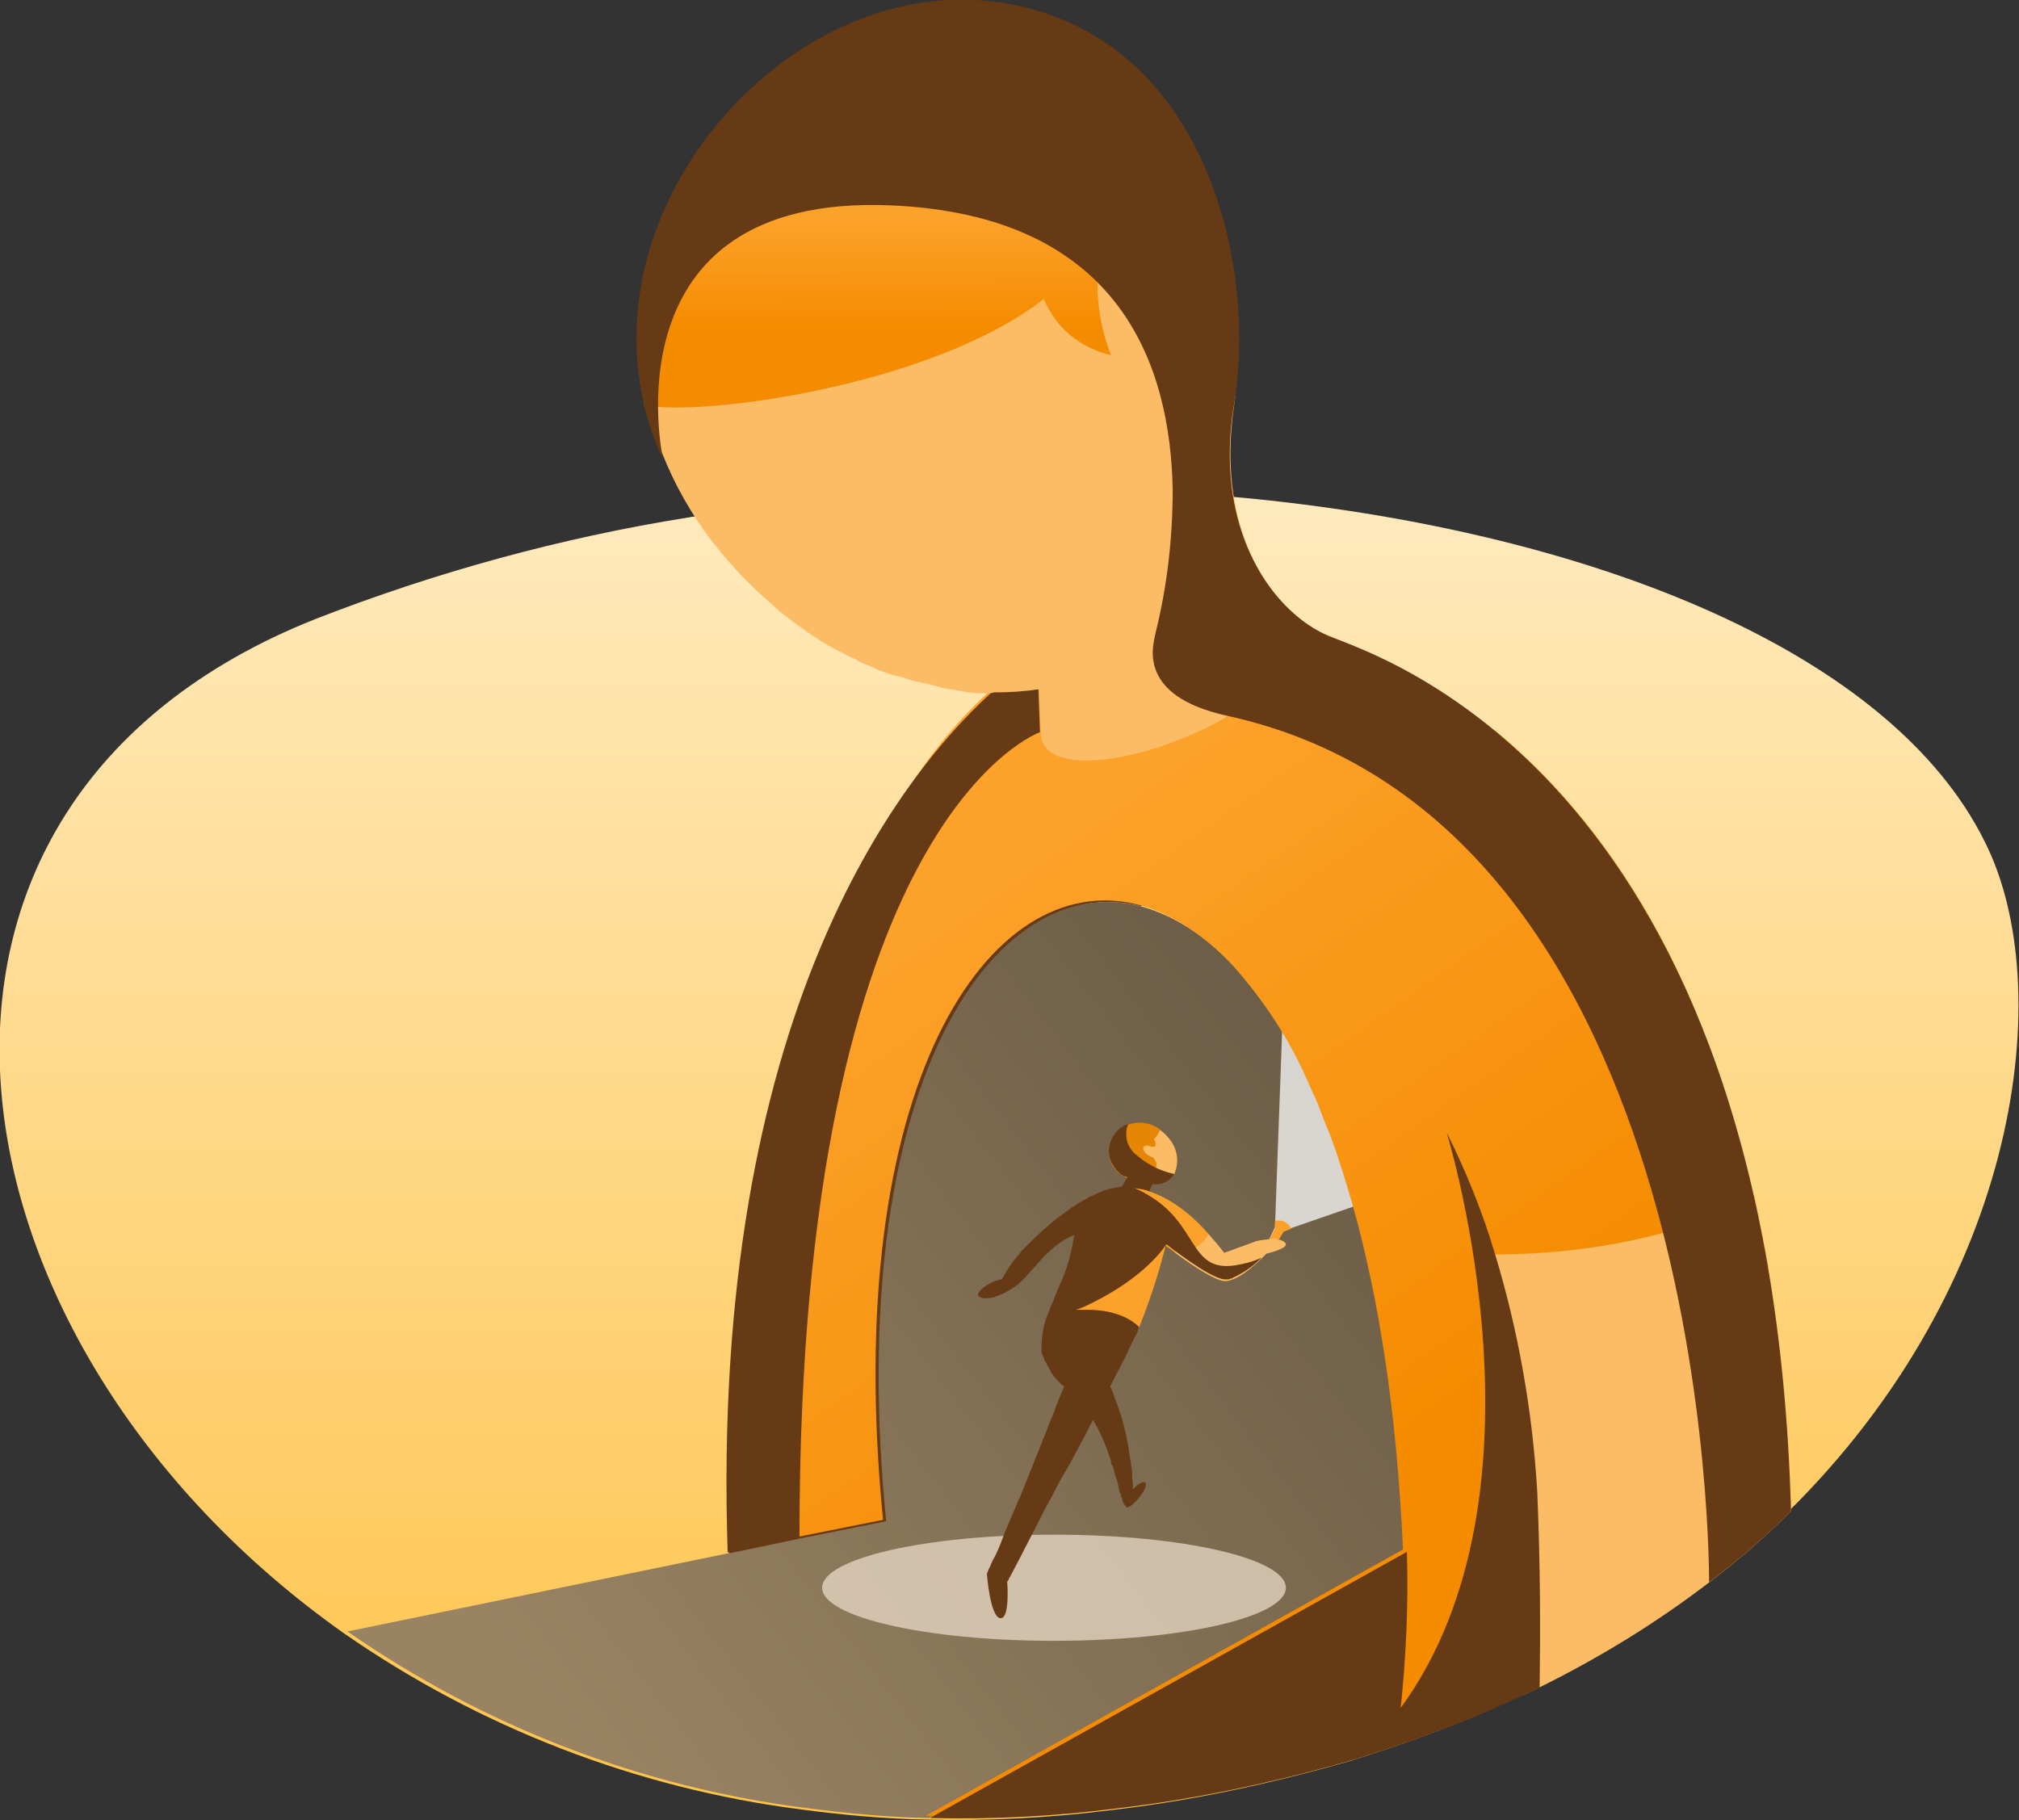 <svg id="Layer_1" 
    xmlns="http://www.w3.org/2000/svg" viewBox="0 0 258.6 233.2">
    <rect x="0" y="0" width="258.6" height="233.2" fill="#333333" stroke="none"/>
    <style>.st5{fill:#fcbb65}.st8{fill:#663a14}</style>
    <g id="character_1" transform="translate(-1421.998 -769)">
        <linearGradient id="background_ellipse_1_" gradientUnits="userSpaceOnUse" x1="1033.632" y1="1397.664" x2="1033.632" y2="1396.03" gradientTransform="matrix(258.605 0 0 -170.598 -265751.156 239270.781)">
            <stop offset="0" stop-color="#ffeabd"/>
            <stop offset="1" stop-color="#fa0"/>
        </linearGradient>
        <path id="background_ellipse" d="M1650.9 962.8c-3.3 3.3-6.9 6.4-10.6 9.2-6.8 5.2-14 9.6-21.7 13.4-.7.4-1.4.7-2.2 1-5.3 2.5-10.7 4.6-16.3 6.5-1.7.6-3.4 1.1-5.2 1.7-10.1 2.9-20.3 5.1-30.7 6.3-7.9 1-15.8 1.4-23.7 1.2-5.3-.1-10.6-.6-15.9-1.3-21.1-2.7-41.2-10.5-58.6-22.6-52.3-37-63.5-106.1-3.6-129.9 15.4-6 31.4-10.4 47.7-13 .2 0 .4-.1.6-.1l.7-.1c14.6-2.3 29.3-3.5 44-3.5 5.4 0 10.8.1 16 .5h.8c1.8.1 3.6.2 5.4.4.6 0 1.1.1 1.7.1l3.3.3c44.2 4.5 81.7 19.9 93.6 43.9 9.4 18.6 4.6 56.6-25.3 86z" fill="url(#background_ellipse_1_)"/>
        <linearGradient id="tunnel_1_" gradientUnits="userSpaceOnUse" x1="1033.791" y1="1396.346" x2="1035.226" y2="1397.303" gradientTransform="matrix(135.505 0 0 -117.318 -138597 164797)">
            <stop offset="0" stop-color="#998363"/>
            <stop offset="1" stop-color="#4d4232"/>
        </linearGradient>
        <path id="tunnel" d="M1602.1 967.8l-61.1 34.1c-5.3-.1-10.6-.6-15.9-1.3-21.1-2.7-41.2-10.5-58.6-22.6l48.7-10 6.7-1.4 2.5-.5 11-2.2c-5.5-55.5 13.5-83.7 32.7-78.8 4.1 1.1 8.3 3.7 12.2 7.9 3.8 4.3 7 9.1 9.3 14.3.3.7.6 1.3.9 2 .5 1 .9 2.1 1.3 3.2.3.7.6 1.5.9 2.2 1 2.7 1.9 5.6 2.8 8.7 3.5 12 5.8 26.7 6.6 44.4z" fill="url(#tunnel_1_)"/>
        <g id="small_person">
            <ellipse id="Ellipse_10" cx="1557" cy="972.4" rx="29.7" ry="6.8" opacity=".692" fill="#f2e3ce"/>
            <linearGradient id="Path_116_1_" gradientUnits="userSpaceOnUse" x1="1041.421" y1="1485.976" x2="1041.421" y2="1485.999" gradientTransform="matrix(17.413 0 0 -37.605 -16541.02 53303.25)">
                <stop offset="0" stop-color="#f4f4f4"/>
                <stop offset="1" stop-color="#f2e7c5"/>
            </linearGradient>
            <path id="Path_116" d="M1601.9 921.3l-15.6 5.4-1 1.7-.8-.5.8-1.7 1.3-35.5c6 6.5 11.3 16.6 15.3 30.6z" opacity=".797" fill="url(#Path_116_1_)"/>
            <linearGradient id="Path_117_1_" gradientUnits="userSpaceOnUse" x1="575.304" y1="3297.893" x2="575.214" y2="3298.242" gradientTransform="matrix(2.79 0 0 -2.451 -1441.62 4165.055)">
                <stop offset="0" stop-color="#fca12a"/>
                <stop offset="1" stop-color="#e58604"/>
            </linearGradient>
            <path id="Path_117" d="M1587.4 926.4l-1 .4-.6 1c-.4-.1-.8-.1-1.2 0l.7-1.4v-1c.9-.2 1.7.2 2.1 1z" fill="url(#Path_117_1_)"/>
            <path id="Path_118" class="st5" d="M1584.2 929.6s-3.5 3.8-5.5 3.5c-1.4-.2-4.6-2.4-6.3-3.7l2-2.2 2.4-.1c.7.8 1.4 1.6 2 2.4l4.1-1.5s2.9-.7 3.7.2c.7.7-2.4 1.4-2.4 1.4z"/>
            <linearGradient id="Path_119_1_" gradientUnits="userSpaceOnUse" x1="954.635" y1="1576.554" x2="954.624" y2="1576.578" gradientTransform="matrix(18.761 0 0 -19.464 -17959.488 27958.336)">
                <stop offset="0" stop-color="#fca12a"/>
                <stop offset="1" stop-color="#e58604"/>
            </linearGradient>
            <path id="Path_119" d="M1576.8 927.1c-.9 1.6-2.6 2.5-4.4 2.3-.6-.5-1.1-.8-1.1-.8-.9 3.6-2.1 7.2-3.5 10.7-.1.1-5.9 1.1-5.9 1.1l-3.9-3.3c.9-3 3-9.9 3-9.9l3.3-2.2 2.9-3.8 1.4-.3.5.7c3.2 1 6 3.5 7.7 5.5z" fill="url(#Path_119_1_)"/>
            <path id="Path_120" class="st5" d="M1572.4 919.4l-1.2.4-5.4-1.8 2.1-3.8 2.6-.5c.4.3.8.6 1.1 1 1.2 1.3 1.5 3.1.8 4.7z"/>
            <linearGradient id="Path_121_1_" gradientUnits="userSpaceOnUse" x1="926.649" y1="1343.061" x2="926.716" y2="1343.077" gradientTransform="matrix(6.511 0 0 -7.859 -5304.083 11716.713)">
                <stop offset="0" stop-color="#fca12a"/>
                <stop offset="1" stop-color="#e58604"/>
            </linearGradient>
            <path id="Path_121" d="M1569.7 917.3c1.8 2-2.7 3.3-2.7 3.3l-.8-.4.2-.3c-.9-.3-1.6-1-2-1.8-.8-1.6-.3-3.5 1.1-4.5 1.5-1.1 3.6-1 5.1.1-.2.4-.4.9-.8 1.2.7 1.5-.6.9-.6.9-1.2-.3-1 1 .5 1.5z" fill="url(#Path_121_1_)"/>
            <path id="Path_122" class="st8" d="M1580.2 931.1c-6 .9-4.6-5.3-11.3-9.1-.5-.3-1.1-.6-1.6-.8.7.1 1.3.2 1.9.4l.4-.9c.8.1 1.6-.1 2.2-.6.2-.2.4-.4.6-.7-1.8-.4-3.4-1.2-4.8-2.4-1.2-.9-1.7-2.5-1.1-4-.1 0-.2.1-.3.1-.1 0-.1.1-.2.1-.2.1-.3.2-.5.3-1.4 1.1-1.9 3-1.1 4.5.1.1.1.2.2.3 0 .1.1.1.1.2 0 0 0 .1.1.1 0 .1.1.1.1.2s.1.1.2.2l.2.2.2.2c.1.1.2.1.3.2.1.1.2.1.3.1.1 0 .2.1.3.1l-.7 1.2c-.5.1-1.1.2-1.6.3-.4.1-.7.2-1.1.4-.4.1-.7.3-1.1.5l-.3.1c-.1 0-.2.1-.3.2-.6.3-1.2.6-1.7 1-.2.1-.4.2-.6.4-1.9 1.3-3.6 2.8-5.2 4.4l-.9.9c-.5.6-.9 1.1-1.3 1.6-.1.2-.3.4-.4.6l-.9 1.5c-1.3.1-3.6 1.7-2.9 2.2s2.4.2 4.5-1.2 4.1-5.3 7.7-6.7c-.3 1.8-.7 3.6-1.4 5.3-.1.3-.2.6-.4.9-.2.6-.5 1.2-.7 1.7-.1.3-.2.6-.3.8-.1.1-.1.3-.2.4-.1.3-.2.6-.3.8-.6 1.4-.9 2.9-.9 4.5v.6c0 .1.1.2.1.3 0 0 0 .2.1.2.1.2.1.4.2.6 0 .1.1.2.2.3.1.3.3.5.4.8.1.1.2.2.2.4.1.1.2.3.3.4.2.3.5.6.8.9l.3.3.3.2-.3.7-.8 2-.2.6c-.4.9-.8 1.9-1.2 3-.1.3-.3.6-.4 1-.5 1.3-1.1 2.7-1.6 4l-1.2 3-.1.1c-.1.3-.2.6-.3.8l-1.5 3.5-.3.8c-.4 1.1-.8 2-1.2 2.7-.1.1-.1.3-.2.4-.1.3-.2.5-.3.7l-.1.2c-.1.3-.2.5-.2.5s.4 5.5 1.7 5.7.9-4.7.9-4.7l.1-.1s.1-.1.1-.2c.5-.9 2.1-4 4.1-7.9l.5-1c.2-.4.4-.7.6-1.1.3-.5.5-1 .8-1.5l.5-1 1.4-2.4c.1-.1.1-.2.2-.4l1.3-2.4c.5-.9.9-1.8 1.4-2.7.1.1.1.2.1.2.1.2.2.3.3.5.4.7.7 1.4 1 2.1.1.2.1.3.2.5l.2.5.3.9c.1.3.2.4.2.7s.1.3.2.5c.1.3.2.5.2.7.1.4.2.8.4 1.2v.1c0 .1.1.3.1.4s.1.3.1.5.1.3.1.4 0 .1.1.2.1.3.1.4.1.2.1.3c.1.2.1.4.2.6l.1.1c.1.1.1.2.2.3l.1.1h.1c.7 0 3-2.8 2.2-3.2-.5-.2-1.5.9-1.5.9v-.7c0-.3-.1-.7-.1-1.1v-.2-.3c-.1-.6-.2-1.3-.3-2-.1-.4-.1-.8-.2-1.2v-.1c-.3-1.7-.7-3.3-1.3-5-.1-.2-.1-.4-.2-.5-.1-.4-.3-.7-.4-1.1-.1-.4-.3-.7-.4-1 .6-1.2 1.2-2.3 1.7-3.3l.3-.6c.2-.5.4-.9.6-1.3l.4-.8c.1-.1.1-.3.2-.4l.3-.6.1-.3.1-.3c-.9-.9-2.8-2.1-6.2-2.2h-1.9l.6-.2c.5-.2.9-.4 1.3-.6 7-3.4 9.5-7.3 9.7-7.6 0 0 5.4 4.3 7.4 4.5h.5c.1 0 .2 0 .3-.1.1 0 .2 0 .3-.1 1.3-.6 2.5-1.4 3.5-2.4l.2-.2c-1.2.6-2.3.8-3.4 1z"/>
        </g>
        <g id="main_body">
            <path id="Path_123" class="st8" d="M1524.5 966.1l11-2.2c-5.5-55.5 13.5-83.7 32.7-78.8l1.7-5.6-14.9-26.3s-42.6 24.6-39.6 114.8l6.7-1.4 2.4-.5z"/>
            <linearGradient id="Path_124_1_" gradientUnits="userSpaceOnUse" x1="1033.903" y1="1397.337" x2="1034.213" y2="1396.82" gradientTransform="matrix(129.918 0 0 -155.13 -132772.953 217649.14)">
                <stop offset="0" stop-color="#fca12a"/>
                <stop offset="1" stop-color="#f58c00"/>
            </linearGradient>
            <path id="Path_124" d="M1613.5 862.6l-.2-.1c-.8-.6-1.6-1.3-2.5-1.9l-.8-.6c-1.2-.8-2.3-1.6-3.6-2.4l-1.2-.7c-.3-.2-.7-.4-1-.6l-.6-.3c-.4-.2-.7-.4-1.1-.6l-1.2-.6c-.6-.3-1.3-.7-2-1-.3-.2-.7-.4-1.1-.6l-1.2-.6c-.9-.4-1.9-.9-2.9-1.3l-.7-.3-.6-.3-.5-.2-1.5-.6c-.8-.3-1.6-.5-2.3-.8-5.1-1.8-10.4-2.6-15.8-2.5-.6 0-1.2.1-1.8.1-.2 0-.4 0-.6.1-5.7.8-11.1 2.9-15.7 6.2h-.1c-2 1.4-3.9 2.9-5.7 4.5l-.1.1c-25.5 23.2-29 70.8-27.1 108.8l2.5-.5 11-2.2c-5.5-55.5 13.5-83.7 32.7-78.8 4.1 1.1 8.3 3.7 12.2 7.9 3.8 4.3 7 9.1 9.3 14.3.3.7.6 1.3.9 2 .5 1 .9 2.1 1.3 3.2.3.7.6 1.5.9 2.2 1 2.7 1.9 5.6 2.8 8.7 3.4 12 5.7 26.7 6.5 44.3l-61.1 34.1c-4.1-.1-8.1-.4-12.1-.8 4 .4 8.1.7 12.1.8 7.9.2 15.9-.2 23.7-1.2 10.4-1.3 20.7-3.4 30.7-6.3 1.8-.5 3.5-1.1 5.2-1.7 5.5-1.8 11-4 16.3-6.5.7-.3 1.4-.7 2.2-1 7.7-3.7 14.9-8.2 21.7-13.4 3.7-2.9 7.3-5.9 10.6-9.2-1.2-58.1-21.1-86.2-37.5-99.7z" fill="url(#Path_124_1_)"/>
            <path id="Path_125" class="st5" d="M1651.4 961.4v1.2c-3.3 3.3-6.9 6.4-10.6 9.2-6.8 5.2-14 9.6-21.7 13.4-.7.4-1.4.7-2.2 1 .3-16.3-.4-36.9-3.9-56.5h.3c7.1 0 14.2-.8 21.1-2.6 4.3-1.1 8.4-2.8 12.3-5 .2.7.3 1.5.5 2.3.1.2.1.5.1.7l.3 1.5.3 1.5c0 .2.1.3.1.5l.1.3v.1l.1.5v.1l.3 1.5v.2l.2 1.5c0 .1 0 .3.1.4l.1.8c0 .1 0 .3.1.4l.1.9c0 .3.1.5.1.8v.1c0 .3.1.6.1.9.1.6.2 1.2.2 1.8v.1c0 .3.1.7.1 1l.1 1 .1.5v.4c0 .3.1.6.1.9 0 .4.1.8.1 1.2l.1.5v.5c0 .4.1.8.1 1.1v.9c0 .5.1 1 .1 1.4v.4c0 .4.1.8.1 1.3.1 1 .1 1.9.2 2.9.1.9.1 1.7.2 2.6 0 .4 0 .8.1 1.2s0 .9.1 1.4v.1c0 1 .1 2 .1 3.1.3-.2.3-.1.3 0z"/>
            <path id="Path_126" class="st5" d="M1589.2 850.9c-.7 1.7-1.8 3.3-3.1 4.6-2 2.1-4.4 3.9-6.9 5.3-10.2 5.9-23.9 8.1-23.9 2l-1.2-28.2 13.2-21.9.3-.5.9-1.5 7.8-12.9 2.1 8.8c.3 4.4.9 8.8 1.8 13.2 0 .3-.1.6-.1.9-2.1 13.8 2.7 22.9 8.2 27.4.3.7.4 1.1.5 1.2l.4 1.6z"/>
            <path id="Path_127" class="st5" d="M1568.2 851.7c-5.5 4.2-12.4 6.4-19.3 6.1h-1.6c-.3 0-.6 0-.8-.1h-.2c-.3 0-.5 0-.8-.1l-.5-.1c-.2 0-.3 0-.5-.1-.3 0-.6-.1-.9-.1l-1-.2-.3-.1-.7-.2c-.1 0-.3 0-.4-.1l-.9-.2h-.1c-.3-.1-.6-.2-.9-.2-.1 0-.2 0-.4-.1l-.9-.3c-.3-.1-.7-.2-1.1-.3h-.1c-.3-.1-.6-.2-1-.3l-.8-.3c-.3-.1-.6-.2-.9-.4l-.3-.1c-.3-.1-.6-.3-.9-.4h-.1c-.3-.2-.7-.3-1-.5l-.1-.1c-.2-.1-.5-.2-.7-.3l-.6-.3c-.7-.4-1.4-.7-2.1-1.1l-.5-.3c-.2-.1-.5-.3-.7-.4l-.9-.6-.9-.6c-1.1-.8-2.2-1.6-3.2-2.4-.3-.2-.5-.4-.8-.7-2.1-1.8-4.1-3.7-5.9-5.8-5.9-6.6-9.8-14.8-11.3-23.6 0 0-1.5-7 1.7-16.7 4.3-5.9 9-11.3 14.1-16.4 16.5-16.4 37.1-15.8 49.1.1 12.1 16 6.5 29.1 6.5 29.1 5.7 14.2 3.5 29.6-7.3 38.2z"/>
            <linearGradient id="Path_128_1_" gradientUnits="userSpaceOnUse" x1="1035.043" y1="1394.521" x2="1035.045" y2="1394.252" gradientTransform="matrix(73.547 0 0 -50.231 -74583.188 70845.398)">
                <stop offset="0" stop-color="#fca12a"/>
                <stop offset="1" stop-color="#f58c00"/>
            </linearGradient>
            <path id="Path_128" d="M1578 818.3c-4.5 5.8-1.7 6.9-5.1-2.9-9.2-27.1-12.8-11.4-8.6-.9-3.9-.9-7.1-3.5-8.6-7.2-14.4 11.2-44 15.1-51.2 13.6-.3-1.3 1.9-5.3 1.7-6.6 0 0-4.5-11 13.6-29 16.5-16.4 30.6-17.3 42.6-1.4 6.4 8.5 13.5 15.9 12.6 21.8l3 12.6z" fill="url(#Path_128_1_)"/>
            <path id="Path_129" class="st8" d="M1651.4 962.6c-2.6-93.4-52.1-109.3-58.9-112-5.1-2-11-8.1-12.6-18.2-.6-3.9-.5-7.9.2-11.8 2.7-17.3-3.2-42.5-23.6-49.7s-41.2 6.6-49.3 24.7-.3 32.1-.3 32.1-7.4-33.8 29-32.4c29.9 1.2 36 20.9 36.3 36.4 0 6.2-.7 12.4-2.2 18.4-.2 1.3-2.7 8 9.2 10.6 62.5 13.7 61.7 111 61.7 111 3.7-2.8 7.2-5.8 10.5-9.1z"/>
            <path id="Path_130" class="st8" d="M1555.2 862.8l-.2-5.5c-1.9.3-3.8.4-5.7.4l-.4.1c-11.6 10.6-36 41.2-33.7 110.1l9.2-1.9c-.1-92.4 30.8-103.2 30.8-103.2z"/>
            <path id="Path_131" class="st8" d="M1619.2 985.2c-.7.4-1.4.7-2.2 1-5.3 2.5-10.7 4.6-16.3 6.5-1.7.6-3.4 1.1-5.2 1.7-10.1 2.9-20.3 5.1-30.7 6.3-7.9 1-15.8 1.4-23.7 1.2l61.1-34.1c.2 6.7-.1 13.4-.8 20 20.1-27.5 6.1-72.9 5.9-73.7 2.5 5 4.6 10.2 6.2 15.6 3 9.9 4.8 20.2 5.4 30.5.4 9.6.4 17.9.3 25z"/>
        </g>
    </g>
</svg>